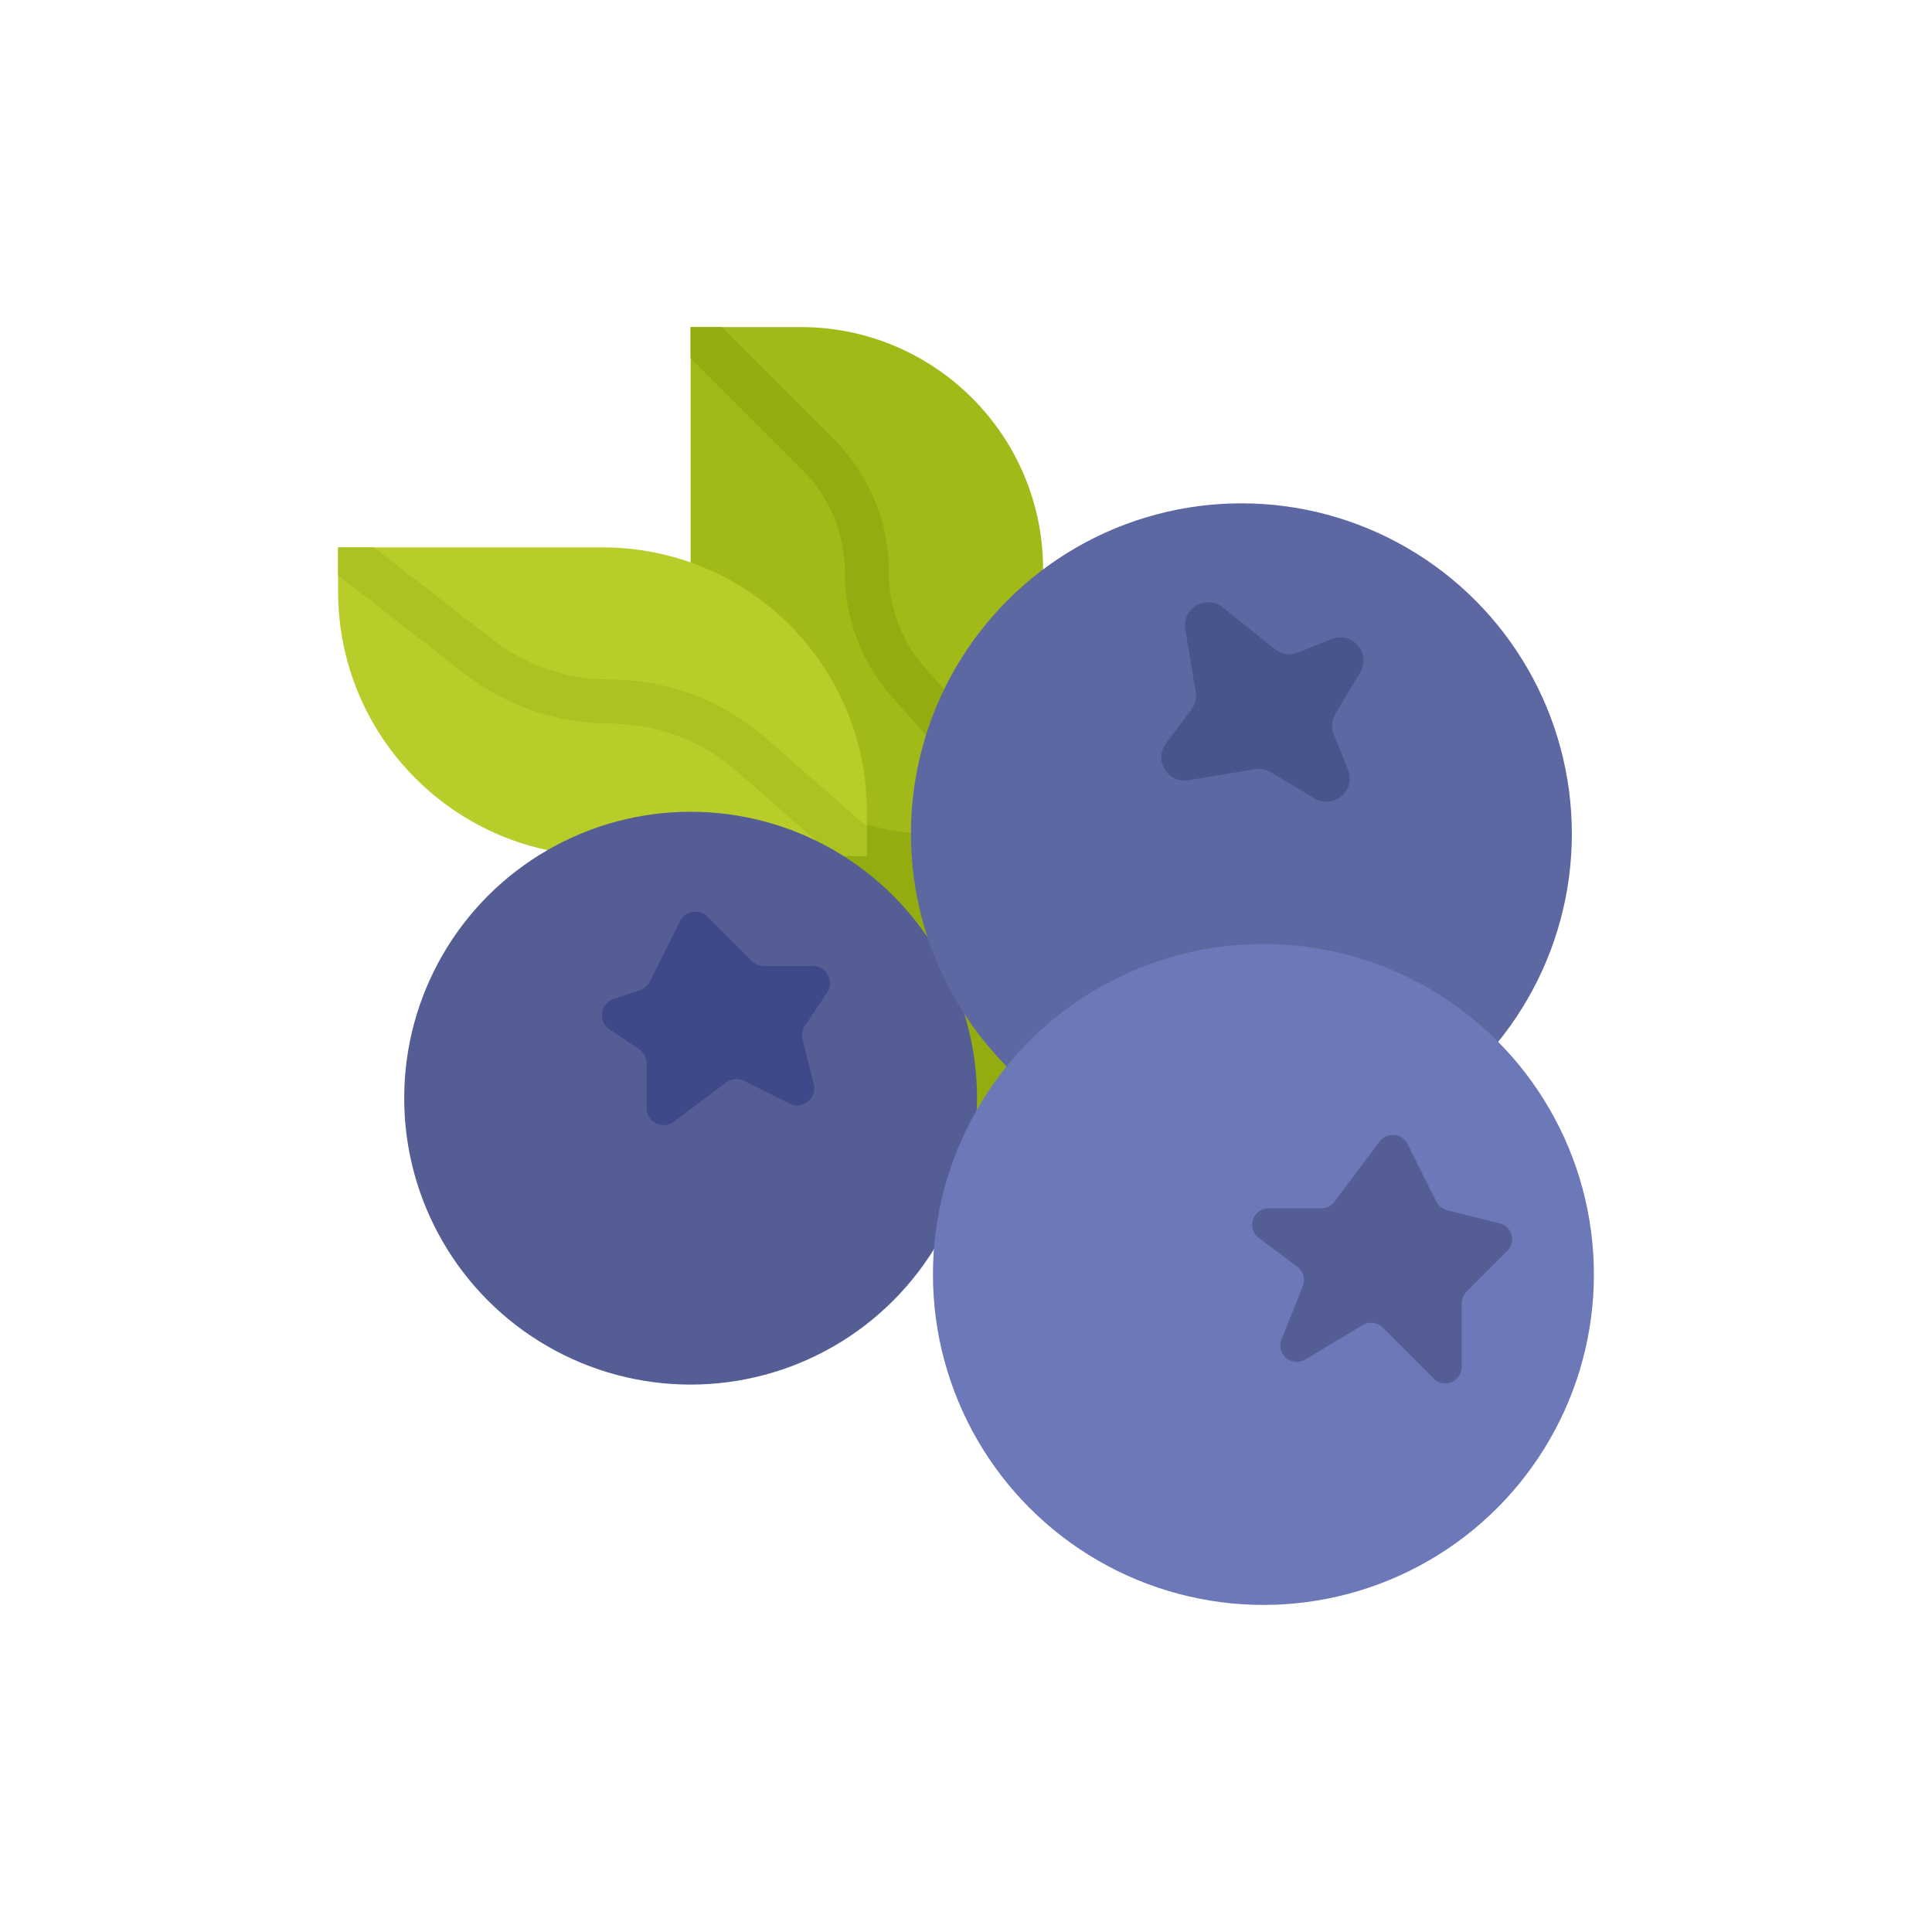<svg width="200" height="200" xmlns="http://www.w3.org/2000/svg"><g transform="translate(4.491 .774)"><path d="M71.119 75.357h50.315v43.774H71.119z" fill="#93ad10"/><path d="M103.491 58.173v27.368H92.088C78.232 85.541 67 74.309 67 60.453V33.085h11.403c13.856 0 25.088 11.232 25.088 25.088z" fill="#a2ba18"/><path d="M85.246 83.261v4.562H57.877c-15.115 0-27.368-12.254-27.368-27.37v-4.561h27.368c15.115 0 27.369 12.254 27.369 27.369z" fill="#b9cd2a"/><path d="M85.246 84.791v3.032h-3.464L71.778 79.07a19.917 19.917 0 00-13.123-4.932 24.598 24.598 0 01-15.035-5.16L30.509 58.781v-2.889h3.715l12.196 9.485a20.004 20.004 0 0012.235 4.199 24.506 24.506 0 0116.128 6.059z" fill="#acc221"/><path d="M103.491 82.106v3.435h-3.051L87.891 71.424a19.487 19.487 0 01-4.926-12.958 14.845 14.845 0 00-4.377-10.567L67 36.312v-3.227h3.227l11.587 11.59a19.376 19.376 0 015.712 13.791 14.928 14.928 0 003.774 9.927z" fill="#93ad10"/><circle cx="67" cy="112.909" fill="#545e94" r="29.649"/><circle cx="124.017" cy="85.541" fill="#5d68a3" r="34.211"/><circle cx="126.298" cy="131.156" fill="#6c78b8" r="34.211"/><path d="M118.839 72.68l-2.626 3.501c-1.11 1.48-.202 3.607 1.635 3.829.228.027.458.021.683-.017l6.894-1.148a2.397 2.397 0 011.632.31l4.527 2.716c1.586.952 3.609-.17 3.64-2.021a2.394 2.394 0 00-.172-.932l-1.469-3.673a2.403 2.403 0 01.171-2.13l2.558-4.263c.952-1.587-.17-3.608-2.021-3.64a2.394 2.394 0 00-.932.172l-3.48 1.392a2.404 2.404 0 01-2.394-.355l-5.405-4.324c-1.445-1.156-3.599-.314-3.877 1.514-.038.252-.037.507.005.757l1.079 6.474a2.406 2.406 0 01-.448 1.838z" fill="#49538c"/><path d="M65.9 94.584l-3.134 6.266c-.21.42-.578.74-1.024.888l-2.708.902c-1.294.433-1.636 2.103-.615 3.009.061.054.126.104.193.148l3.037 2.025c.493.329.789.883.789 1.476v4.628c0 1.365 1.478 2.217 2.66 1.535.06-.035.12-.074.176-.117l5.41-4.057a1.774 1.774 0 011.857-.168l4.697 2.348c1.219.61 2.643-.33 2.562-1.692a1.866 1.866 0 00-.05-.324l-1.156-4.622a1.771 1.771 0 01.245-1.414l2.289-3.433c.757-1.136.001-2.665-1.361-2.753a2.178 2.178 0 00-.115-.003h-5.076c-.47 0-.921-.188-1.254-.519l-4.583-4.585a1.773 1.773 0 00-2.839.462z" fill="#3f498a"/><path d="M126.836 124.314h5.454a1.7 1.7 0 001.36-.681l4.682-6.242a1.7 1.7 0 012.881.259l2.981 5.964a1.7 1.7 0 001.108.889l5.453 1.363c1.268.317 1.719 1.889.809 2.831l-.021.019-4.22 4.222c-.32.319-.499.752-.499 1.203v6.595a1.7 1.7 0 01-2.901 1.202l-5.283-5.283a1.7 1.7 0 00-2.076-.256l-5.94 3.564c-1.121.673-2.551-.121-2.574-1.428a1.707 1.707 0 01.122-.66l2.204-5.51a1.7 1.7 0 00-.559-1.991l-4.001-3.001c-1.047-.785-.851-2.409.352-2.923.212-.09.438-.136.668-.136z" fill="#545e94"/></g></svg>